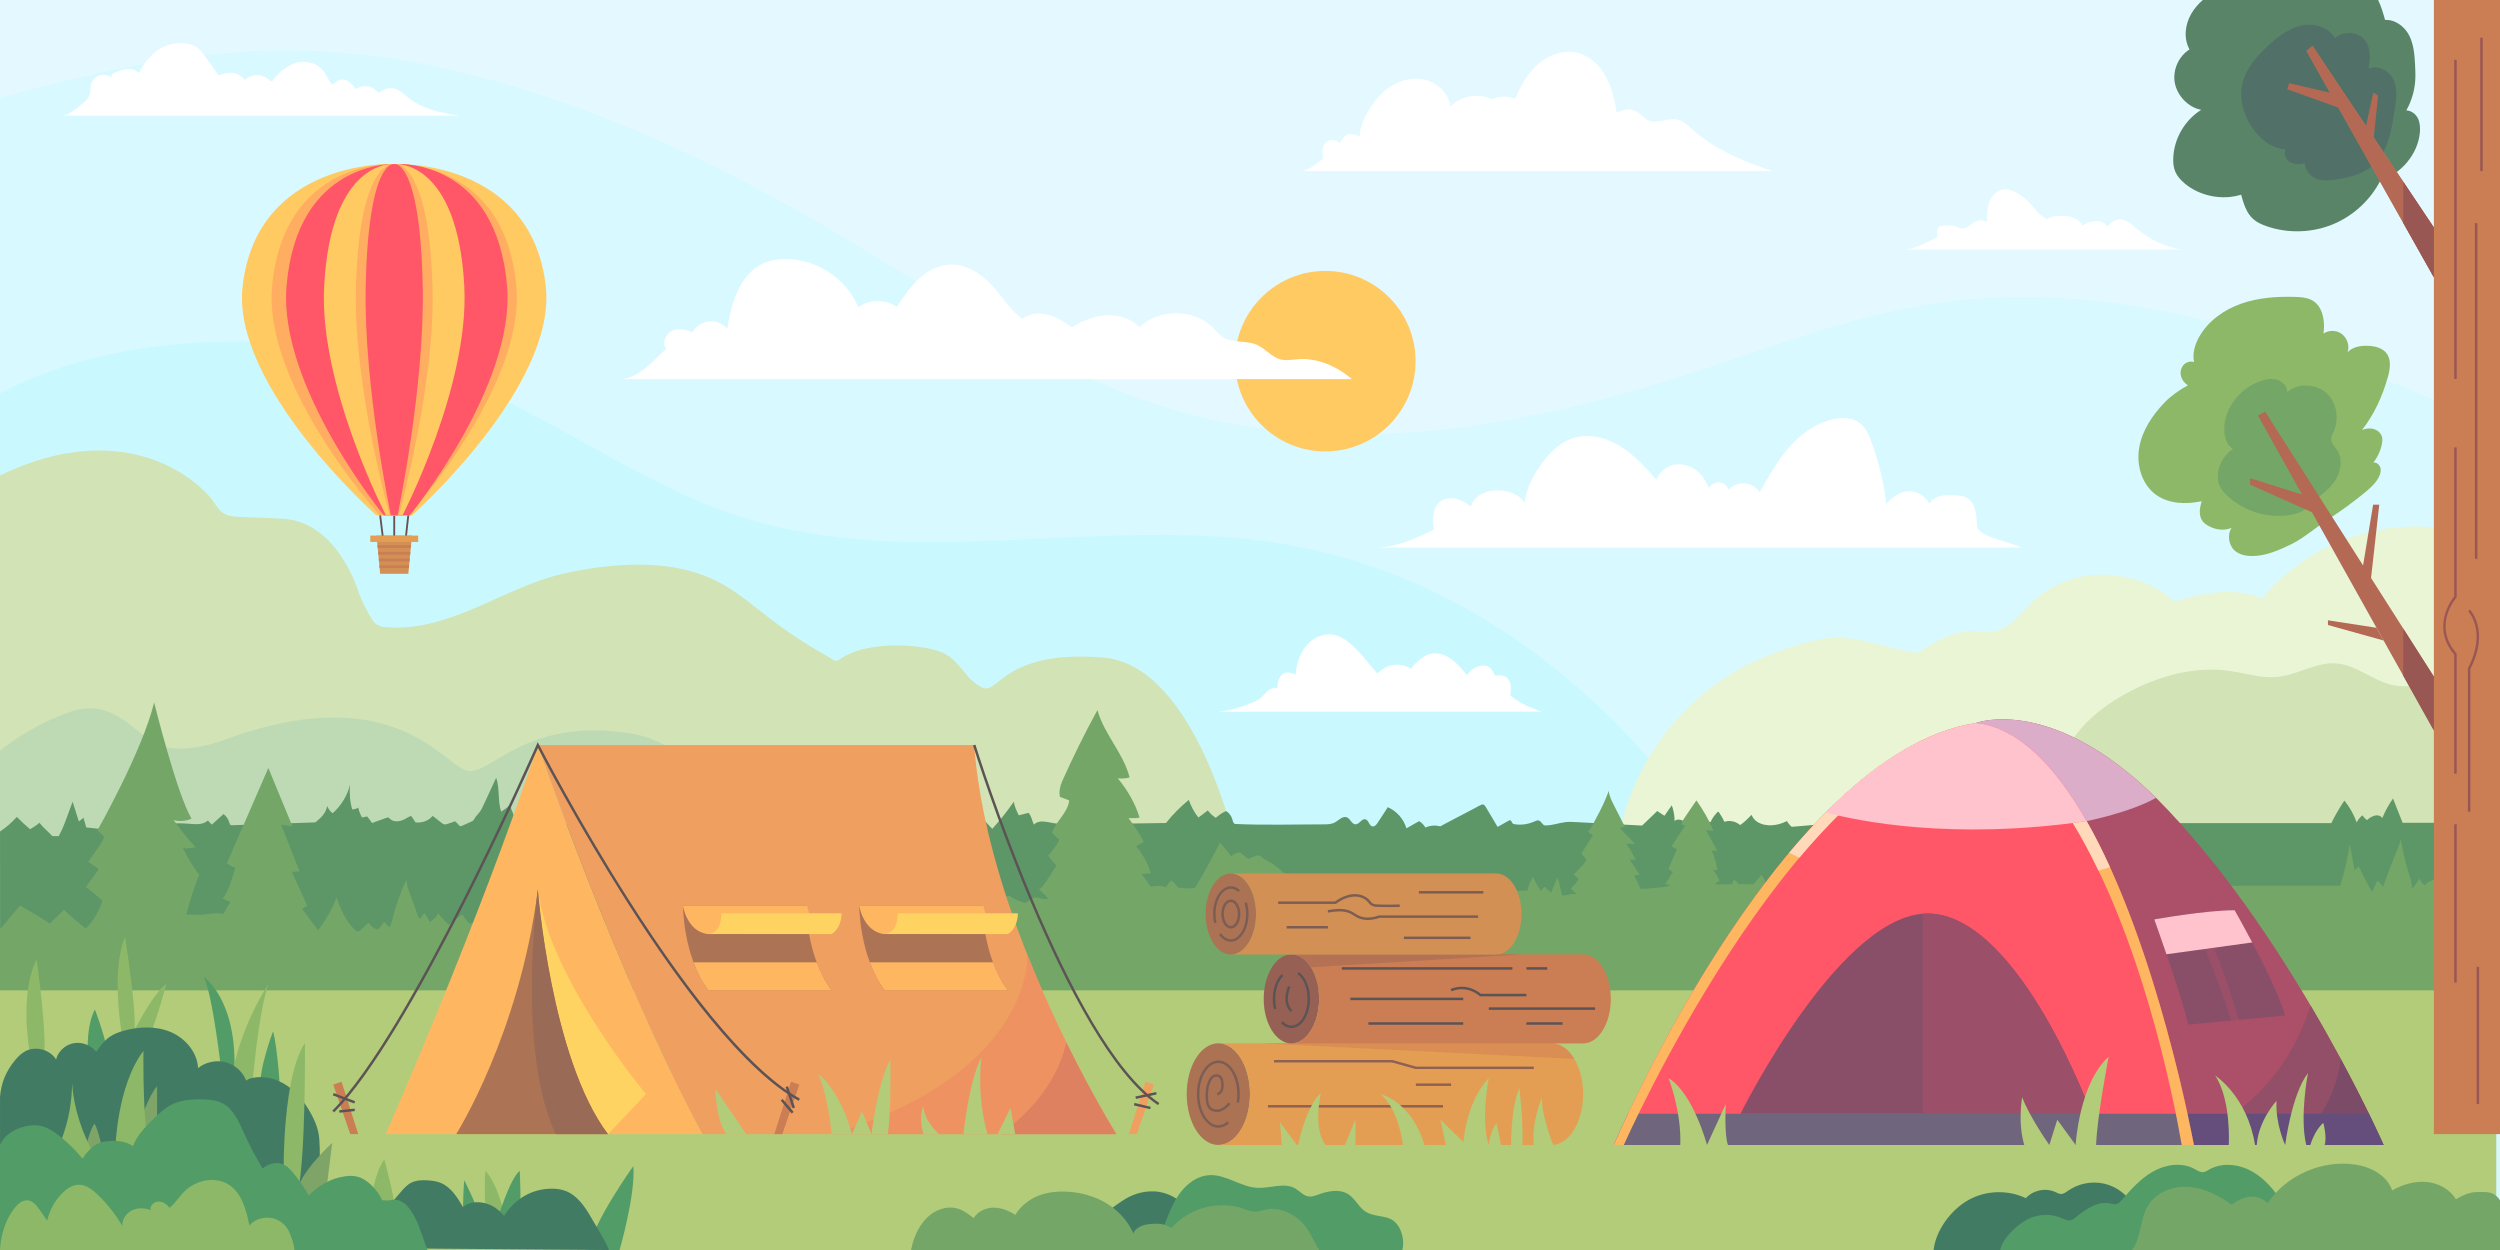 <?xml version="1.0" encoding="UTF-8"?>
<svg xmlns="http://www.w3.org/2000/svg" viewBox="0 0 1000 500">
  <defs>
    <style>
      .cls-1 {
        fill: #675354;
      }

      .cls-2 {
        fill: #efa061;
      }

      .cls-3 {
        fill: #e9f5d5;
      }

      .cls-4 {
        fill: #ff5768;
      }

      .cls-5 {
        fill: #e3f9ff;
      }

      .cls-6 {
        fill: #ef9261;
      }

      .cls-7 {
        fill: #ffad61;
      }

      .cls-8 {
        fill: #e49e54;
      }

      .cls-9 {
        fill: #fff;
      }

      .cls-10 {
        fill: #ffd9b9;
      }

      .cls-11 {
        fill: #ffca61;
      }

      .cls-12 {
        fill: #ffd361;
      }

      .cls-13 {
        fill: #ffc3ce;
      }

      .cls-14 {
        fill: #ffb661;
      }

      .cls-15 {
        fill: #654d7c;
      }

      .cls-16 {
        fill: #996a55;
      }

      .cls-17 {
        fill: #995754;
      }

      .cls-18 {
        fill: #7fa467;
      }

      .cls-19 {
        fill: #934f68;
      }

      .cls-20 {
        fill: #b57154;
      }

      .cls-21 {
        fill: #8db867;
      }

      .cls-22 {
        fill: #b3cc79;
      }

      .cls-23 {
        fill: #8f6152;
      }

      .cls-24 {
        fill: #ac7455;
      }

      .cls-25 {
        fill: #ac7254;
      }

      .cls-26 {
        fill: #ac4f68;
      }

      .cls-27 {
        fill: #b36954;
      }

      .cls-28 {
        fill: #bddab5;
      }

      .cls-29 {
        fill: #cb7d54;
      }

      .cls-30 {
        fill: #c9f9ff;
      }

      .cls-31 {
        fill: #d2e3b5;
      }

      .cls-32 {
        fill: #d39054;
      }

      .cls-33 {
        fill: #dd8161;
      }

      .cls-34 {
        fill: #da8e54;
      }

      .cls-35 {
        fill: #d8f9ff;
      }

      .cls-36 {
        fill: #dbadc9;
      }

      .cls-37 {
        fill: #427b63;
      }

      .cls-38 {
        fill: #9c4f68;
      }

      .cls-39 {
        fill: #6f657c;
      }

      .cls-40 {
        fill: #966154;
      }

      .cls-41 {
        fill: #894f68;
      }

      .cls-42 {
        fill: #5c5354;
      }

      .cls-43 {
        fill: #5a8467;
      }

      .cls-44 {
        fill: #529c67;
      }

      .cls-45 {
        fill: #5d9667;
      }

      .cls-46 {
        fill: #7c5d54;
      }

      .cls-47 {
        fill: #74a667;
      }

      .cls-48 {
        fill: #517067;
      }

      .cls-49 {
        fill: #7b4b68;
      }
    </style>
  </defs>
  <g id="BACKGROUND">
    <g>
      <rect class="cls-35" width="1000" height="500"/>
      <rect class="cls-35" width="1000" height="500"/>
      <path class="cls-30" d="M512.28,217.4c-71.07-11.48-146.12,11.25-214.8-10.33-39.07-12.28-72.53-37.96-110.42-53.51-51.08-20.97-132.51-25.45-187.06,3.78V500H738.11c.19-18.44-2.47-37.23-6.6-55.04-25.28-108.85-108.91-209.74-219.23-227.56Z"/>
      <path class="cls-5" d="M0,39.05c55.46-14.81,104.12-25.06,162.31-14.73,63.1,11.2,122.19,38.9,177.18,71.81,42.15,25.22,83.15,54.02,130.28,67.86,67.37,19.79,140.12,6.84,206.92-14.79,31.97-10.36,63.56-22.73,96.79-27.76,77.69-11.75,153.86,17.35,226.52,50.07V0H0V39.05Z"/>
    </g>
  </g>
  <g id="OBJECTS">
    <g>
      <g>
        <path class="cls-31" d="M493.46,335.15s-16-69.18-52.19-72.13c-39.81-3.25-41.81,15.02-48.32,12.02-6.51-3-8.01-9.26-14.52-13.27-6.51-4.01-31.3-6.26-42.56,2-1.88,1.38-2.85-.11-4.89-1.25-8.1-4.52-15.88-9.63-23.24-15.28-6.54-5.01-12.81-10.48-20.1-14.32-15.47-8.14-33.96-8.11-51.25-5.54-5.13,.76-10.24,1.73-15.23,3.16-11.28,3.23-21.73,8.76-32.56,13.27-10.83,4.52-22.43,8.09-34.12,7.07-1.31-.11-2.66-.3-3.76-1.03-.97-.64-1.64-1.64-2.25-2.63-1.95-3.17-3.6-6.52-4.91-10.01,0,0-8.15-28.23-30.14-29.69-21.99-1.47-22.96,.98-27.85-6.6S50.99,165.51,0,190.18v160.98H495.64l-2.18-16.02Z"/>
        <path class="cls-3" d="M948.71,212.5c-17.09,3.83-32.84,13.44-44.05,26.89-5.45-2.5-11.5-2.92-17.48-2.44-5.98,.47-11.82,2.01-17.57,3.73-7.16-7.23-18.52-10.66-28.69-10.83-10.17-.16-20.36,3.79-27.75,10.79-4.88,4.62-9.18,10.83-15.81,11.92-2.89,.48-5.83-.13-8.76-.11-7.83,.04-14.88,4.44-21.45,8.69-10.69-1.17-21.77-6.17-32.53-6.07-5.6,.05-11.08,1.53-16.41,3.21-6.37,2.01-12.66,4.34-18.65,7.3-28.66,14.16-49.29,43.43-52.98,75.18l353.43-11.64v-111.1c-15.88-7.39-34.19-9.34-51.29-5.52Z"/>
        <path class="cls-31" d="M977.93,271.88c-7,1.54-14.22,3.67-21.21,2.07-7.71-1.76-14.1-7.88-21.98-8.56-8.12-.71-15.59,4.53-23.7,5.37-6.52,.68-12.96-1.51-19.46-2.42-13.34-1.86-26.98,1.79-38.97,7.91-10.41,5.31-20.1,12.79-25.71,23.05-6.2,11.34-6.79,24.8-7.24,37.72l180.33-3.74v-60.47c-6.1-3.76-15.07-2.47-22.07-.93Z"/>
        <path class="cls-28" d="M251.07,293.16c-40.31-5.9-54.03,15.89-63.46,15.29-9.43-.6-28.42-38.41-98.7-12.2,0,0-16.7,6.29-26.35,1.27-9.65-5.02-17.72-18.55-34.42-12.79-16.71,5.76-28.13,15.55-28.13,15.55v45.87H284.75s6.63-47.08-33.68-52.98Z"/>
      </g>
      <g>
        <path class="cls-45" d="M961.04,329.12c-1.28-3.24-2.56-6.48-3.84-9.72-1.73,2.51-3.15,5.02-4.28,7.85-.59-1.04-2.04-1.32-3.17-.95-1.14,.37-2.08,.91-2.94,1.74-.72-.5-1.33-1.16-1.79-1.91-1.01,.68-1.77,1.75-2.36,2.82-1.12-3.15-2.79-6.11-4.91-8.71-1.96,2.91-3.68,5.85-5.21,9h-144.69c-13.67-.97-27.38-1.93-41.05-1.1-3.77,.23-7.53,.6-11.29,.96-6.27,.61-12.56,1.02-18.83,1.63-.76-.66-1.41-1.44-1.9-2.32-3.58,1.89-8.36,2.5-11.81,.38-1.07-.66-1.91-1.68-2.35-2.86-1.39,1.44-2.9,2.99-4.57,4.09-1.65-1.44-4.24-2.07-6.27-1.28-.62-1.31-1.34-2.57-2.15-3.76-.09-.13-.2-.27-.35-.28-.15,0-.27,.11-.37,.22-1.08,1.18-2.07,2.41-2.66,3.89-2.33-.32-4.73-.64-7.02-.12-.83,.19-1.68,.49-2.5,.3-.41-.1-.78-.31-1.15-.51-1.16-.63-2.9-1.08-3.72-.03-.02-2.16-.4-4.31-1.14-6.35-.97,1.42-1.96,2.79-2.94,4.21-.93-.64-1.95-1.25-2.88-1.9-2.06,1.93-4,3.88-6.06,5.81-6.3-.33-12.61-.66-18.91-.99-2.65-.14-5.29-.28-7.94-.41-1.25-.07-2.5-.13-3.74,.02-2.82,.33-5.32,1.37-8.16,1.33-1.09-.01-1.48-1.61-2.51-1.95-.62-.2-1.28,.12-1.88,.39-2.36,1.06-5.01,1.46-7.58,1.12-.43-.06-.91-.16-1.18-.5-.28-.36-.33-.94-.76-1.09-.28-.1-.58,.05-.84,.2-1.43,.81-2.86,1.61-4.29,2.42-1.59-2.66-3.17-5.33-4.76-7.99-.23-.38-.49-.79-.9-.93-.49-.17-1.02,.09-1.47,.34-4.91,2.69-10.91,5.67-15.82,8.36-1.95-.54-4.08-.38-5.92,.47-.63-1.03-1.49-1.91-2.5-2.57-1.7,.96-3.41,1.92-5.11,2.88-1.09-3.72-3.9-6.9-7.45-8.45-1.34,2.07-2.69,4.13-4.03,6.2-.5,.78-1.24,1.66-2.15,1.48-1.34-.26-1.44-2.51-2.77-2.84-1.48-.37-2.39,2-3.92,2.02-1.52,.02-2.06-2.18-3.46-2.78-1.71-.73-3.28,1.19-4.92,2.06-1.33,.71-2.9,.73-4.41,.73-11.76,.01-23.54,.37-35.29-.15-.77-.03-1.02-1.01-1.21-1.76-.36-1.39-1.26-2.63-2.48-3.4-1.56,.57-2.92,1.64-4.18,2.72-1.15-.81-2.37-1.82-3.16-2.98-1.23,.95-2.51,1.88-3.74,2.83-1.72-2-3-4.57-3.89-7.05-3.34,2.78-6.42,5.83-9.11,9.25-11.59,.17-23.18,.34-34.76,.51-3.34,.05-6.7,.1-10-.42-2.88-.45-6.02-1.55-8.03,.55-.88-1.51-.97-3.49-2.23-4.71-1.26,.34-2.58,.66-3.84,1-.9-1.58-1.72-3.64-2.03-5.43-2.6,3.79-5.52,7.4-8.59,10.83-.98-1.13-2.48-2.53-3.46-3.67-1.56,.74-3.27,1.44-4.87,2.1-.58-1.15-1.51-2.44-2.32-3.44-1.04,.76-2.08,1.6-3.02,2.47-1.55-2.43-3.32-4.73-5.06-7.03-1.58,2.49-2.37,4.85-3.32,7.64H211.05c-.22-.83-.65-1.54-1.24-2.17-.92,.73-2.07,1.44-2.99,2.18-.91-2.53-1.91-5.04-2.92-7.54-1.06,.99-2.22,1.84-3.44,2.62-1.44-4.3-.5-9.31-1.98-13.6-1.68,3.62-3.35,7.24-5.03,10.86-.4,.87-.81,1.75-1.35,2.55-.47,.68-1.03,1.3-1.59,1.91-.77,.84-.78,1.71-1.83,2.17-1.3,.58-2.61,1.16-3.91,1.75-.22,.1-.46,.2-.7,.13-.17-.05-.3-.19-.43-.32-.51-.54-1.03-1.09-1.54-1.63-1.02,.35-2.04,.69-3.05,1.04-.41,.14-.85,.28-1.28,.21-.45-.07-.83-.36-1.18-.64-1.18-.92-2.35-1.84-3.53-2.76-1.61,1.94-4.39,2.99-6.87,2.58-.46-.7-.92-1.4-1.39-2.1-.09-.13-.19-.28-.33-.34-.25-.11-.54,.03-.77,.16-1.21,.7-2.42,1.44-3.78,1.75s-2.92,.11-3.91-.86c-.2-.2-.4-.44-.68-.52-.25-.07-.51,.02-.76,.1-2.06,.71-3.72,1.38-5.77,2.09-.58-.91-1.2-1.81-1.92-2.62-.88,.07-1.21,.31-2.09,.39-.69-1.23-1.19-2.56-1.48-3.94-.62,.39-1.69,.75-2.42,.71-.93-3.03-1.19-6.84-.88-10-.97,4.41-3.54,8.47-6.89,11.5-1.02-.5-1.81-1.81-2.26-2.85-.46,2.82-2.47,4.79-4.74,6.54-11.03,.38-22.07,.76-33.1,1.14-.3,.01-.62,.01-.86-.17-.25-.19-.33-.53-.41-.83-.37-1.36-1.2-2.6-2.32-3.47-1.58,1.41-3.16,2.83-4.73,4.24l-1.53-1.66c-1.91,1.79-4.88,1.54-7.49,1.31-11-.95-21.76,2.13-32.79,2.13-2.75,0-5.67-.35-8.4-.66-.34-1.26-.78-2.68-1.12-3.94-.46,.6-1.23,1.07-1.83,1.53-.83-2.69-1.66-5.19-2.49-7.88-1.03,2.79-2.06,5.58-3.09,8.37-.69,1.86-1.5,3.66-2.46,5.4-.84,0-1.69,.01-2.53,.01-1.66-1.8-3.73-3.42-5.2-5.37-1.12,1.05-2.41,1.81-3.74,2.59-1.85-1.54-3.62-3.2-5.29-4.92-2.05,2.29-4.16,4.11-6.72,5.82v65.43H1000v-68.91h-38.96Z"/>
        <path class="cls-47" d="M1000,398.02H0v-26.32c2.82-3.18,5.17-6.32,8-9.51,4.01,2.31,8.08,4.64,11.92,7.22,1.81-1.89,3.87-3.63,5.69-5.52,2.58,2.73,5.82,5.06,8.62,7.57,3.11-2.99,5.48-7.07,6.73-11.19-2.13-1.83-4.29-3.88-6.63-5.44,1.44-1.97,2.84-3.95,4.28-5.92,.32-.44,.65-.89,.78-1.41-1.36-.92-2.75-1.83-4.11-2.75,0,0,3.62-5.09,5-7.26,.57-.9,1.16-1.82,1.38-2.87-.95-.73-1.85-1.64-2.68-2.49,0,0,17.97-31.69,22.68-51.15,0,0,9.01,36.46,14.95,46.49-2.09,.94-4.96,1.23-7.16,.57,2.72,3.79,5.64,7.46,8.81,10.88-1.69,.33-3.42,.49-5.13,.42,1.91,3.43,3.98,7.48,6.54,10.46-2.09,5.26-3.74,10.68-5.15,16.16,1.51-.26,3.06-.07,4.6-.04,3.41,.06,6.86-1.1,10.19-.36,.92-1.59,1.89-3.15,2.82-4.74-.89-.4-2.14-.97-3.04-1.36,2.62-3.66,3.73-8.09,5-12.41-1.27-.36-2.32-.94-3.32-1.79l16.57-38.07,9.63,23.35-4.51-.61,7.37,18.64-3.07,.2,6.14,13.52-2.05,1.23,6.35,8.6s5.94-7.78,7.37-13.31c1.48,4.78,3.78,9.46,7.27,13.05,.42,.43,.97,.88,1.54,.73,.27-.07,.49-.27,.7-.45,1.12-1.02,2.25-2.04,3.37-3.07,.7,1.13,1.77,2.09,2.99,2.6,.18,.08,.39,.15,.58,.1,.16-.04,.3-.16,.42-.28,.87-.83,1.6-1.8,2.15-2.87,.7,.77,1.42,1.5,2.12,2.27,.68-.87,.94-1.98,1.21-3.05,1.37-5.52,3.26-10.9,5.63-16.07,.22,3.18,1.55,5.97,2.63,8.97,.7,1.94,1.4,3.89,2.1,5.83,.14,.39,.37,.86,.79,.88,.51-.79,1.09-1.55,1.71-2.26,.82,1.12,1.55,2.41,2.19,3.65,1.31-.89,2.5-2.08,3.37-3.41,1.16,1.47,2.86,3.31,4.29,4.51,1.65-1.58,3.43-3.06,5.39-4.23,.71,1.45,1.65,2.9,2.98,3.81,2.56-1.34,5.16-2.55,7.72-3.89,3.82,.16,7.46,2.14,10.54,4.41h164.94c1.79-1.8,3.18-4.1,4.45-6.29,2.33-.06,4.25,1.92,6.16,3.26,.93,.66,1.94,1.2,2.99,1.63,1.82-3.14,4.07-5.88,6.85-8.22,2.58-.14,4.73,.68,6.79,2.23,1.4-1.67,3.13-3.28,4.93-4.49,1.97,1.36,4.3,2.32,6.58,3.05,1.44-.48,2.62-2.03,4.13-2.2,.9-.1,1.77,.29,2.65,.47,.85,.18,1.75,.15,2.59-.06-1.26-1.31-2.29-2.54-3.76-3.61,1.27-.79,2.22-2.19,3.04-3.45,1.33-2.05,2.66-4.09,3.99-6.14-1.28-1.18-2.4-2.54-3.32-4.03,1.61-1.72,3.53-4.19,4.49-6.35-1.07-.82-2.13-1.71-2.94-2.8,.86-2.32,2.28-4.25,3.75-6.24,1.47-1.99,2.85-4.18,3.09-6.64-1.2-.52-2.49-.9-3.7-1.42-.44-2.08,.04-4.33,.91-6.27,4.32-9.66,9.02-19.14,14.09-28.43,2.69,9.71,10.4,17.19,12.87,26.96-1.54,.39-3.15,.5-4.73,.34,3.88,4.63,6.95,9.95,8.73,15.72-1.42,.24-2.99,.26-4.42,.19,2.06,2.88,4.51,6.26,6.09,9.43-.96,.71-2.01,1.3-3.12,1.75,2.78,3.19,4.79,6.97,5.98,11.04-1.21-.12-2.54-.03-3.74,.18,1.25,1.64,2.55,3.32,3.65,5.06,2-.47,4.12-.45,6.09,.12,.63-.94,1.42-1.92,2.28-2.65,.94,.8,1.8,1.76,2.5,2.77,2.23,.49,4.58,.52,6.83,.21,3.53-5.9,6.97-11.98,10.01-18.15,1.62,1.8,3.09,3.7,4.58,5.61,.77-1.09,2.05-1.42,3.34-1.73,.83,.76,2.56,1.95,3.39,2.71,1.1-.73,2.68-1.01,3.88-1.58,.76,.33,1.88,.83,2.29,1.55,1.96,.91,3.69,1.94,5.35,3.32,1.78,1.48,3.57,2.96,5.35,4.44,1.69,1.4,3.45,2.9,4.21,4.97h90.2c.17,0,.25-.11,.42-.14,.09-.52,.23-1.04,.38-1.55,.41-1.38,1.24-2.6,1.72-3.96,.92,2.04,2.02,3.96,3.31,5.79,.38-.67,.88-1.29,1.48-1.78,.8,.93,1.76,1.73,2.74,2.48-.05-.4,.09-.78,.24-1.15,.7-1.7,1.39-3.41,2.09-5.11,.67,1.81,1.08,3.81,1.47,5.71,.1,.49,.19,.99,.38,1.46,.61,.28,1.3,.09,1.95-.07,1.3-.32,2.64-.47,3.98-.44-.96-.49-1.79-1.24-2.37-2.16,1.14-1.04,2.41-2.48,3.09-3.87-.72-.52-1.35-1.12-1.99-1.73,1.13-1.08,2.23-2.25,3.31-3.37,.73-.75,1.47-1.56,1.75-2.57,.01-.05,.03-.11,0-.16-.03-.05-.11-.05-.13,0-.52-.7-1.27-1.56-1.79-2.25,.25-.65,.65-1.17,1.02-1.76,1.19-1.85,2.37-3.7,3.56-5.54-.71-.4-1.44-.96-2.02-1.55,1.5-1.38,2.42-3.77,3.42-5.55,1.91-3.42,3.56-6.99,4.91-10.67,.22,2.19,1.28,4.19,2.28,6.15,1.41,2.76,2.81,5.53,4.22,8.29-.7,.03-1.42,.16-2.1,.32,1.93,2.23,3.99,4.36,6.14,6.38-1.14,.06-2.42,.09-3.55-.08,1.43,1.99,2.64,4.28,3.8,6.44-.79,0-1.67-.01-2.46-.01,1.41,1.99,2.76,4.02,4.01,6.11-.75,.11-1.49,.12-2.25,.09,1,1.81,1.91,3.66,2.69,5.58,1.6-.16,3.21-.18,4.81-.34,2.4-.24,4.82-.47,7.17-1.04-.53-.36-1.58-.37-2.05-.8,1.01-1.55,2-3.19,3.01-4.74-.65-.24-1.3-.75-1.87-1.15,1.11-2.63,2.27-5.23,3.43-7.84-.75-.36-1.5-.78-2.18-1.26,0-.03,.09-.06,.09-.09,1.83-2.63,3.58-5.51,5.41-8.14-.48-.15-1-.3-1.48-.44,.09-1.04,.71-1.94,1.29-2.8,1.55-2.28,3.1-4.55,4.65-6.83,2.73,3.78,5.03,7.94,6.9,12.21-1.03-.12-2.2-.21-3.23-.33,.17,.03,.28,.22,.36,.37,1.44,2.64,2.88,5.27,4.31,7.91-.65-.04-1.54-.05-2.19-.1,1.06,2.5,1.79,5.11,2.3,7.78-.61,.13-1.17,.1-1.78-.04,1.14,1.32,1.94,2.85,2.59,4.46-.61,.19-1.2,.5-1.65,.95,.42,.47,1.06,.44,1.7,.42,1.63-.04,3.27-.08,4.9-.12,.27-.59,.57-1.17,.84-1.75,.69,.51,1.38,1.02,1.82,1.76,2.03-.05,3.98,.08,6.01,.03,1-1.3,2.05-2.6,3.22-3.75,.9,1.34,1.59,2.78,1.99,4.34h229.44c1.68-5.35,3.01-11.09,3.75-16.64,.78,3.45,1.43,6.97,1.96,10.47,.55-.55,1.1-1.08,1.65-1.63,1.63,3.5,3.44,6.89,5.32,10.25,.9-1.51,1.34-3.05,2.24-4.55,.63,.53,1.87,2.05,2.38,2.69-.05-.95,.39-1.66,.71-2.56,1.49-4.16,3.07-8.28,4.74-12.37,.57-1.4,1.17-2.81,1.41-4.3,.86,4.42,1.85,9.15,3.19,13.45,.65,2.08,1.36,4.18,1.41,6.36,1.13-1.23,2.01-2.57,2.78-4.06,.56,.99,1.45,1.93,2.19,2.81,1.08-1.37,2.95-2.15,4.62-2.66,1.33,1.17,2.76,2.53,3.89,3.9h21.67v42.54Z"/>
      </g>
      <rect class="cls-22" y="396.15" width="998.51" height="103.85"/>
      <circle class="cls-11" cx="530.13" cy="144.47" r="36.1"/>
      <g>
        <path class="cls-43" d="M967.13,47.28c-.85-1.71-2.7-3.07-4.6-3.12,2.07-3.68,3.3-7.83,3.57-12.05,.13-2.05,.04-4.1-.07-6.14-.21-4.01-.51-8.14-2.32-11.73-1.8-3.59-5.68-6.53-9.68-6.25-.75-2.69-1.56-5.48-2.78-7.99h-70.13c-1.83,1.6-3.43,3.44-4.64,5.55-2.51,4.38-3.09,9.79-.68,14.23-4.41,2.76-6.85,8.36-5.86,13.47,.99,5.11,5.43,9.76,10.55,10.68-6.58,4.09-10.91,11.56-11.19,19.3-.07,1.86,.09,3.76,.82,5.47,.77,1.8,2.13,3.3,3.62,4.57,6.06,5.17,15.11,6.99,22.71,4.6,.98,3.54,2.08,7.28,4.81,9.73,1.5,1.35,3.39,2.19,5.3,2.86,8.46,2.96,18,2.73,26.32-.62,8.32-3.35,15.34-9.81,19.38-17.81,8.26-2.38,15.02-10.59,15.7-19.16,.15-1.9,.03-3.89-.82-5.6Z"/>
        <path class="cls-48" d="M948.1,67.05c-4.21,3-9.44,4.2-14.57,4.87-2.26,.29-4.64,.49-6.77-.31-2.63-.98-4.6-3.52-4.91-6.31-1.9,.53-4.19,.52-5.88-.48-1.69-1.01-2.67-3.34-1.7-5.06-6.91-.38-12.59-6.16-15.48-12.45-1.62-3.53-2.61-7.44-2.26-11.31,.66-7.32,5.86-13.4,11.34-18.3,3.75-3.35,7.95-6.51,12.88-7.54,4.93-1.02,10.73,.66,13.15,5.07,1.69-1.48,4.04-2.12,6.29-2.03s4.45,1.17,5.83,2.94c2.43,3.11,2,7.51,1.44,11.42,3.31-1.87,8.1,.68,9.79,4.08s1.37,7.43,.8,11.18c-1.31,8.64-2.83,19.16-9.95,24.23Z"/>
        <polygon class="cls-29" points="973.55 0 973.55 91.02 925.03 18.41 922.61 20.39 973.55 110.94 973.55 453.66 1000 453.66 1000 0 973.55 0"/>
        <path class="cls-21" d="M931.82,207.36c4.79-3.12,9.41-6.49,13.84-10.11,2.19-1.79,4.38-3.69,5.74-6.17,.64-1.17,1.08-2.53,.79-3.82-.3-1.3-1.55-2.43-2.86-2.22,1.78-2.25,2.99-4.95,3.48-7.77,.12-.68,.19-1.37,.09-2.05-.25-1.65-1.6-3.01-3.18-3.54s-3.34-.32-4.89,.3c4.93-6.36,8.13-13.45,10.32-21.19,.9-3.18,1.45-6.92-.58-9.52-1.71-2.19-4.73-2.86-7.5-2.95-2.92-.09-6.14,.44-8.07,2.64,.97-2.48-.07-5.61-2.15-7.27-2.09-1.66-5.26-1.77-7.46-.26,.62-4.27,0-9.55-3.24-12.41-2.14-1.89-5.22-2.17-8.07-2.26-7.3-.22-14.73,.29-21.62,2.71s-13.24,6.94-16.81,13.31c-1.7,3.04-2.75,6.61-2.03,10.01-1.51-.43-3.24,.06-4.26,1.25-1.02,1.19-1.35,2.9-.96,4.42,.38,1.52,1.43,2.84,2.76,3.67-3.29,1.75-6.8,4.22-9.38,6.91-4.85,5.05-8.93,11.16-10.11,18.07-1.18,6.91,1.04,14.67,6.71,18.78,5.13,3.72,12.07,3.92,18.27,2.6-.33,1.34-.7,2.6-.74,3.98-.03,1.38,.26,2.81,1.07,3.93,.59,.81,1.42,1.42,2.29,1.91,2.82,1.61,6.4,2.15,9.36,.82-1.8,2.7-1.21,6.88,1.19,9.06,1.79,1.63,4.33,2.19,6.75,2.23,5.61,.08,10.94-2.3,15.99-4.75,4.9-2.38,10.69-7.37,15.26-10.34Z"/>
        <path class="cls-47" d="M934.92,180.21c-1.01-1.6-2.65-3.09-2.46-4.98,.08-.8,.5-1.53,.85-2.25,2.45-5.1,1.52-11.78-2.61-15.65-4.13-3.87-11.67-4.31-15.8-.45,.03-2.35-1.96-4.38-4.23-5.01-2.27-.63-4.7-.13-6.9,.69-7.98,2.99-14.23,10.9-14.08,19.42,.05,2.87,1.01,6.15,3.49,7.61-3.43,2.22-5.73,6.1-6.03,10.18-.1,1.42,.02,2.87,.54,4.19,.61,1.57,1.74,2.89,2.95,4.06,6.56,6.4,16.25,9.45,25.3,7.96,2.32-.38,4.64-1.07,6.52-2.48l7.2,.62c-1.5-1.21-3.01-2.42-4.51-3.62,3.36-2.45,6.81-4.98,9.03-8.5,2.23-3.51,2.98-8.28,.75-11.8Z"/>
        <g>
          <polygon class="cls-27" points="948.42 231.19 951.7 201.86 949.25 201.86 945.23 226.18 906.06 164.66 903.2 166.25 920.83 197.82 900.07 191.28 900.07 193.88 924.8 204.92 924.8 204.92 973.55 292.2 973.55 270.66 948.42 231.19"/>
          <polygon class="cls-27" points="931.18 248.12 931.18 250 953.45 256.21 950.6 251.12 931.18 248.12"/>
        </g>
        <polygon class="cls-27" points="935.83 43.24 914.9 35.71 915.64 33.27 932.43 37.18 935.83 43.24"/>
        <polygon class="cls-27" points="949.31 56.99 951.24 38.25 949.31 36.99 946.04 52.09 949.31 56.99"/>
        <g>
          <rect class="cls-17" x="981.68" y="23.93" width="1" height="127.66"/>
          <rect class="cls-17" x="989.96" y="89.25" width="1" height="134.3"/>
          <path class="cls-17" d="M982.68,309.46h-1v-47.65c-9.29-10.99-1.13-21.85,0-23.25v-59.6h1v59.97l-.12,.14c-.39,.45-9.53,11.14,0,22.23l.12,.14v48.02Z"/>
          <path class="cls-17" d="M988.15,324.7h-1v-57.42l.06-.11c3.98-7.57,3.79-13.31,2.93-16.8-.93-3.77-2.83-5.8-2.85-5.82l.72-.69c.08,.08,8,8.61,.14,23.67v57.17Z"/>
          <rect class="cls-17" x="981.68" y="329.7" width="1" height="63.33"/>
          <rect class="cls-17" x="990.65" y="386.73" width="1" height="54.91"/>
          <rect class="cls-17" x="992.08" y="15.1" width="1" height="53.32"/>
        </g>
        <polygon class="cls-17" points="961.3 270.28 973.55 292.2 973.55 270.66 961.3 251.43 961.3 270.28"/>
        <polygon class="cls-27" points="973.55 91.02 925.03 18.41 922.61 20.39 973.55 110.94 973.55 91.02"/>
        <polygon class="cls-17" points="961.3 89.18 973.55 110.94 973.55 91.02 961.3 72.7 961.3 89.18"/>
      </g>
      <g>
        <path class="cls-9" d="M808.77,219h-258.31c7.95,0,15.92-3.74,23.12-7.1-.41-2.04-.46-4.15-.15-6.2,.22-1.44,.65-2.89,1.55-4.03,1.55-1.96,4.32-2.66,6.79-2.27,2.47,.4,4.69,1.73,6.69,3.24,.31-1.99,1.65-3.44,3.33-4.55,1.68-1.12,3.69-1.65,5.69-1.86,4.62-.48,9.74,1,12.37,4.83,.63-5.65,3.74-11.65,7.2-16.15,3.03-3.94,6.67-7.65,11.33-9.4,6.32-2.37,13.58-.72,19.36,2.76s10.37,8.59,14.86,13.62c.93-2.9,3.99-5.38,6.98-5.99s6.18,.25,8.65,2.03c2.47,1.79,4.24,4.43,5.28,7.3,.81-1.47,2.6-2.46,4.27-2.3,1.67,.16,3.19,1.39,3.7,2.99,1.55-1.8,4.16-2.78,6.53-2.59s4.62,1.56,5.87,3.59c3.52-6.28,7.33-13.11,12.15-18.46,4.81-5.35,11.06-9.71,18.15-10.95,3.19-.56,6.69-.41,9.35,1.43,2.65,1.82,4.02,4.96,5.12,7.98,2.91,7.95,4.88,16.25,5.87,24.66,1.12-1.49,2.94-2.88,4.53-3.83,2.13-1.26,4.79-1.6,7.16-.89,2.37,.7,4.43,2.43,5.52,4.65,.78-1.57,2.54-2.59,4.23-3.05,1.69-.47,3.47-.45,5.22-.4,2.18,.06,4.5,.21,6.25,1.51,2.5,1.86,2.97,5.34,3.24,8.44,.1,1.09,.19,2.19,.29,3.28,1.88,2.45,5.1,3.53,8.05,4.45s6.89,2.12,9.75,3.29Z"/>
        <path class="cls-9" d="M761.54,99.81h111.52c-6.53-.66-13.26-4.09-18.3-8.28-1.18-.98-2.29-2.05-3.61-2.82-1.32-.77-2.91-1.23-4.39-.85-1.53,.39-2.71,1.57-3.8,2.7-1-1.52-2.98-2.24-4.81-2.14s-3.54,.87-5.14,1.75c-.83-1.64-2.5-2.73-4.25-3.31-1.75-.57-3.62-.62-5.46-.49-1.57,.11-3.19,.38-4.46,1.31-2.3-.9-4.21-3.29-5.78-5.2-1.71-2.09-3.79-3.87-6.12-5.23-1.61-.94-3.43-1.7-5.28-1.53-2.72,.25-4.93,2.5-5.92,5.05-.99,2.54-1,5.35-.93,8.08-1.36-.87-3.27-.88-4.73-.19-1.81,.84-3.2,2.82-5.19,2.75-.99-.03-1.88-.58-2.81-.9-1.74-.59-3.63-.36-5.45-.12-.42,.05-.87,.12-1.2,.39-.42,.35-.54,.93-.59,1.48-.07,.87-.03,1.75,.14,2.6-3.89,1.77-9.14,4.95-13.42,4.95Z"/>
        <path class="cls-9" d="M520.53,68.42h188.38c-11.39-3.75-23.03-8.63-31.96-16.64-1.79-1.61-3.58-3.43-5.92-3.97-3.7-.85-7.7,1.78-11.26,.45-2.44-.91-4.01-3.49-6.5-4.25-2.18-.66-4.49,.22-6.59,1.09-.77-5.04-1.91-10.02-4.36-14.49-2.45-4.47-6.46-8.31-11.42-9.5-5.48-1.31-11.38,.81-15.63,4.5-4.26,3.69-7.07,8.77-9.21,13.98-2.84-1.19-6.56-1.37-9.23,.18-5.38-2.71-12.47-1.51-16.66,2.82-.54-4.77-4.71-9.03-9.29-10.46-4.58-1.43-9.71-.46-13.84,1.98-4.14,2.44-7.35,6.22-9.76,10.37-1.81,3.11-3.22,6.54-3.45,10.13-1.54-.7-3.32-1.33-4.89-.7-1.36,.55-2.15,1.93-2.83,3.22-1.31-.75-2.91-1.39-4.37-.99-1.37,.37-2.3,1.71-2.6,3.1-.3,1.39-.08,2.83,.13,4.23-2.3,1.64-5.94,4.96-8.76,4.96Z"/>
        <g>
          <path class="cls-9" d="M604.11,278.18c.17-1.28,.36-2.74,.18-4.02-.18-1.28-.77-2.56-1.83-3.3-1.26-.88-2.94-.84-4.46-.61-.67-1.56-1.57-3.23-3.16-3.81-.64-.24-1.35-.26-2.03-.19-2.46,.25-4.77,1.73-6.04,3.86-1.93-2.48-4.03-4.98-6.63-6.73-2.6-1.75-5.99-2.64-8.93-1.54-1.56,.58-2.87,1.67-4.13,2.74-1,.85-2.03,1.75-2.52,2.97-2.07-1.36-4.71-1.9-7.17-1.57-2.46,.34-4.78,1.6-6.4,3.47-2.36-2.59-4.31-5.25-6.67-7.83-3.32-3.63-7.13-7.51-12.03-7.87-3.95-.29-7.8,1.92-10.2,5.08-2.39,3.15-3.49,7.12-3.9,11.06-1.36-.76-2.92-1.19-4.38-.65-1.12,.42-1.91,1.46-2.32,2.58-.41,1.12-.49,2.33-.56,3.52-1.12-.56-2.85,.14-3.81,.95s-1.66,1.88-2.6,2.7c-.79,.68-1.72,1.17-2.66,1.61-3.86,1.82-10.23,3.75-14.48,4.16l13.68-.08h115.88c-1.46-.25-2.93-1.06-4.31-1.57-3.1-1.13-6-2.8-8.53-4.92Z"/>
          <path class="cls-9" d="M612.96,284.67h-1.62c.54,.09,1.09,.11,1.62,0Z"/>
        </g>
        <path class="cls-9" d="M248.06,151.65h292.68c-5.87-5.12-13.95-8.65-21.71-7.97-2.24,.2-4.52,.65-6.7,.11-3.7-.91-6.19-4.41-9.69-5.91-4.24-1.82-9.51-.51-13.41-2.99-1.57-.99-2.73-2.5-4.04-3.81-7.69-7.68-21.64-7.76-29.41-.15-3.23-3.61-8.68-5.12-13.51-4.8-4.83,.32-9.41,2.3-13.57,4.78-2.9-2.13-5.98-4.03-9.45-4.98-3.47-.95-7.45-.64-10.26,1.6-3.6-2.21-7.3-7.49-9.94-10.79-4.81-6.03-11.69-11.4-19.39-10.91-4.65,.3-8.95,2.74-12.35,5.94-3.39,3.19-6,7.12-8.57,11-4.51-3.16-10.93-3.13-15.4,.08-5.05-12.05-18.18-20.21-31.19-19.15-2.1,.17-4.19,.56-6.14,1.34-4.93,1.97-8.6,6.32-10.86,11.12-2.26,4.8-3.29,10.07-4.29,15.28-1.84-2.09-4.46-3.18-7.23-2.9-2.77,.28-5.35,1.97-6.73,4.39-2.56-1.17-5.67-1.79-8.2-.53-2.52,1.26-3.94,4.8-2.26,7.06-5.02,4.82-11.43,12.2-18.39,12.2Z"/>
        <path class="cls-9" d="M183.88,46.3H24.4c2.98,0,6.1-2.88,8.45-4.73,1.56-1.22,3.05-2.79,3.3-4.75,.1-.75,0-1.51,.08-2.26,.18-1.88,1.48-3.61,3.23-4.32,1.75-.71,3.89-.35,5.32,.88-.35-.36-.33-.85-.02-1.24,.31-.39,.79-.61,1.25-.81,1.57-.69,3.18-1.35,4.89-1.48s3.55,.37,4.65,1.68c1.84-3.78,4.98-7.79,8.64-9.86,3.66-2.07,8.15-2.78,12.17-1.54,.93,.29,1.84,.68,2.63,1.26,.94,.69,1.68,1.63,2.39,2.56,2.1,2.74,4.1,5.55,6.01,8.43,.63-.14,1.31-.47,1.95-.61,.99-.22,1.98-.44,2.99-.43,2.18,.01,4.32,1.14,5.56,2.94,1.92-2.03,5.32-2.55,7.83-1.32,1.09,.53,2.01,1.36,3.08,1.93,2.06-3.13,5.6-6.18,9.16-7.34,3.56-1.16,7.82-.55,10.48,2.08,1.08,1.07,1.86,2.4,2.62,3.71,.52,.9,1.04,1.79,1.57,2.69,.94-.13,1.76-1.08,2.59-1.56,1.27-.73,2.93-.43,4.16,.35,1.23,.78,2.14,1.98,3.01,3.15,2.6-2.15,7.15-1.46,8.86,1.45,1.72-1.11,3.84-2.1,5.88-1.86,2.53,.3,4.42,2.35,6.4,3.94,5.58,4.47,13.29,5.94,20.35,7.05Z"/>
      </g>
      <g>
        <g>
          <path class="cls-21" d="M14.63,383.78c-6.85,13.69-2.93,35.94-2.93,35.94l5.87,5.38c1.47-11.25-2.93-41.32-2.93-41.32Z"/>
          <path class="cls-44" d="M35.13,420.02s-.62-9.6,2.83-16.24c0,0,5.78,15.13,5.04,19.56-.74,4.43-7.87-3.32-7.87-3.32Z"/>
          <path class="cls-21" d="M50.02,374.86c-5.91,13.53-1.11,39.99-1.11,39.99l4.8-1.23c1.23-8.49-3.69-38.76-3.69-38.76Z"/>
          <path class="cls-21" d="M52.36,414.85l5.91,2.34c3.32-4.55,8.24-23.62,8.24-23.62-5.91,4.31-14.15,21.29-14.15,21.29Z"/>
          <path class="cls-44" d="M81.45,390.71c3.61,6.75,7.13,38.16,7.13,38.16l5.11,.93c1.57-29.83-12.24-39.09-12.24-39.09Z"/>
          <path class="cls-21" d="M92.75,431.68l8.16,2.83s2.2-28.36,6.44-40.95c0,0-12.09,18.34-14.6,38.12Z"/>
          <path class="cls-44" d="M109.24,412.53s-5.81,15.07-5.02,22.61l7.54,1.73c.63-.16-.94-18.52-2.51-24.33Z"/>
          <path class="cls-37" d="M127.88,458.8c-.05-1.96-.14-3.93-.54-5.85-.55-2.65-1.66-5.15-2.96-7.53-2.37-4.33-5.46-8.37-9.55-11.15-4.09-2.77-9.26-4.17-14.07-3.06-.86,.2-1.57,.48-2.27,1.04-1.39-3.56-4.55-6.38-8.25-7.36s-8.05-.08-11.01,2.34c-.33-6.39-5.14-11.99-11.04-14.46-5.9-2.46-12.66-2.16-18.82-.43-1.98,.55-3.95,1.27-5.61,2.48-2.1,1.53-3.83,3.76-5.26,5.93-1.64-2.1-4.22-3.44-6.88-3.59-2.02-.11-4.08,.46-5.72,1.65-1.64,1.19-3.04,3.02-3.44,5-2.46-3.99-8.19-5.53-12.32-3.33-1.6,.85-2.91,2.15-4.07,3.55-3.64,4.39-5.63,9.06-6.06,14.75v61.22H126.65l.82-27.84c.39-4.44,.53-8.91,.42-13.36Z"/>
          <path class="cls-18" d="M34.24,458.54c.41-1.25,.82-2.49,1.22-3.73,.6-1.84,1.21-3.69,2.24-5.33,.44,.49,.71,1.14,.93,1.76,1.13,3.16,2.03,6.43,2.31,9.77,0,.07,0,.15-.04,.19-.05,.05-.16,0-.13-.07-1.1-.04-2.39,.05-3.44-.28-1.05-.33-2.39-1.46-3.1-2.31Z"/>
          <path class="cls-18" d="M55.68,450.26c0-1.12,3.75-11.98,7.16-15.75v17.4c0,1.16-7.16-1.65-7.16-1.65Z"/>
          <path class="cls-21" d="M46.13,459.72s.51-25.23,11.25-39.37c0,0-.34,19.51,1.36,35.15,1.7,15.64-12.61,4.22-12.61,4.22Z"/>
          <path class="cls-21" d="M22.99,459.67c3.8-8.29,5.81-17.39,5.85-26.5,.68,10.68,4.31,20.96,9.67,30.23-.88,1.87-2.44,3.31-4.45,3.79-2.01,.48-4.23,0-5.87-1.27-.65-.51-1.21-1.13-1.76-1.74-1.12-1.25-2.32-3.25-3.44-4.5Z"/>
          <path class="cls-44" d="M185.21,482.85s.15-8.19,.5-10.77c0,0,5.43,10.92,4.98,11.8-.44,.88-5.49-1.03-5.49-1.03Z"/>
          <path class="cls-21" d="M202.18,487.75s-2.65-13.91-8.06-19.43c0,0-.88,15.57,1.1,18.11,1.99,2.54,6.96,1.32,6.96,1.32Z"/>
          <path class="cls-44" d="M199.08,487.55s4.75-15.93,8.83-19.24c0,0,.66,15.24,0,16.45-.66,1.21-8.83,2.79-8.83,2.79Z"/>
          <path class="cls-44" d="M253.33,466.44s-16.16,22.6-17.99,33.5l12.5,.07s6.46-22.38,5.49-33.56Z"/>
          <path class="cls-21" d="M121.98,417.19c-8.86,13.21-8.52,50.18-8.52,50.18l5.8,8.89c3.07-14.83,2.73-59.06,2.73-59.06Z"/>
          <path class="cls-18" d="M130.5,476.25l2.39-19.09s-13.47,12.1-14.32,20.45,11.93-1.36,11.93-1.36Z"/>
          <path class="cls-21" d="M148.64,479.75s.98-10.27,5.1-16.01c0,0,4.32,16.01,3.92,18.76-.39,2.75-9.02-2.75-9.02-2.75Z"/>
          <path class="cls-37" d="M156.86,480.83l3.33-3.89c1.25-1.46,2.54-2.95,4.25-3.83,2.04-1.06,4.45-1.11,6.75-.96,1.66,.11,3.33,.32,4.88,.92,4.25,1.65,6.85,5.85,9.14,9.78,2.32-2.08,5.77-2.33,8.8-1.58,3.03,.74,5.66,2.69,7.66,5.08,4.15-6.67,10.87-10.76,18.73-10.88,1.86-.03,3.73,.17,5.49,.78,4.82,1.69,7.99,6.22,10.51,10.66,2.26,3.99,5.48,8.85,7.2,13.1l-90.42-.72,3.69-18.45Z"/>
          <path class="cls-44" d="M170.98,500H0v-42.01c1.69-4.02,5.83-6.43,10.07-7.45,2.21-.53,4.55-.65,6.75-.07,2.48,.64,4.67,2.12,6.69,3.7,3.49,2.72,6.68,5.84,9.48,9.28,1.84-2.77,4.3-5.55,7.48-6.53,1.11-.34,2.28-.47,3.44-.53,3.22-.18,6.66,.16,9.26,2.07,1.71-4.44,5.06-7.79,8.47-11.12,1.91-1.86,3.85-3.74,6.17-5.06,4.1-2.33,9.01-2.69,13.72-2.51,2.53,.09,5.13,.35,7.4,1.5,4.33,2.2,6.44,7.08,8.45,11.51,2.27,5,4.82,9.88,7.64,14.6,1.91-1.6,4.46-2.48,6.91-2.05,2.38,.42,4.19,2.34,5.7,4.23,2.17,2.72,4.13,5.61,5.85,8.63,3.91-4.01,8.96-6.89,14.5-7.66,1.66-.23,3.37-.29,5,.13,1.71,.45,3.25,1.41,4.6,2.55,2.24,1.88,4.07,4.25,5.3,6.9,1.08-.03,2.23,.23,3.29-.03,8.95-2.21,12.51,14.57,14.82,19.93Z"/>
          <path class="cls-21" d="M117.72,500H0c.26-5.86,2.18-12.13,5.8-16.74,1.28-1.63,3.03-3.23,5.1-3.13,2.25,.12,3.84,2.15,5.12,4,.94,1.37,1.89,2.74,2.83,4.11,1-4.11,2.93-7.74,5.87-10.78,1.81-1.88,4.12-3.52,6.73-3.56,2.93-.05,5.47,1.91,7.59,3.93,3.86,3.69,7.19,7.92,9.87,12.54-.07-2.59,1.49-5.03,3.81-6.19s5.14-1.09,7.54-.11c-.45-1.73,1.26-3.36,3.04-3.44,1.78-.08,3.42,1.07,4.52,2.48,2.54-2,4.22-5.08,6.65-7.2,4.62-4.04,11.88-5.36,17.04-2.05,5.28,3.39,6.98,10.19,8.25,16.34,2.02-2.41,5.56-3.52,8.66-3.03,3.1,.49,5.88,2.63,7.21,5.48,.96,2.06,2.01,5.07,2.1,7.34Z"/>
        </g>
        <g>
          <path class="cls-37" d="M461.61,476.54c6.35,.28,12.6,4.21,14.91,10.13,.37,.96,.63,2.09,.1,2.98-.32,.54-.89,.88-1.43,1.2-5.28,3.14-10.88,6.37-17.02,6.48-4.68,.09-9.22-1.68-13.3-3.98-1.9-1.08-3.96-2.66-3.93-4.85,.04-3.02,5.43-6.42,7.71-7.99,3.78-2.61,8.34-4.17,12.96-3.96Z"/>
          <path class="cls-44" d="M461.51,500h99.46c1.08-4.5-.77-10.76-5.04-12.53-3.09-1.28-6.76-.97-9.59-2.74-2.81-1.75-4.2-5.2-6.97-7-3.51-2.28-8.17-1.33-12.11,.1-1.24,.45-2.53,.95-3.84,.76-2.03-.29-3.45-2.11-5.22-3.15-4.45-2.63-10.07-.05-15.23-.3-6.63-.32-12.47-5.38-19.1-5.08-6.49,.29-11.66,5.71-14.56,11.52-2.89,5.82-4.77,12.68-7.81,18.42Z"/>
          <path class="cls-47" d="M468.84,490.96c6.91-7.82,18.7-10.9,28.55-7.47,1.47,.51,2.94,1.16,4.5,1.19,1.56,.02,3.04-.58,4.57-.89,4.71-.95,9.63,1.04,13.29,4.15,3.66,3.11,5.39,7.96,7.89,12.06h-163.19c.76-4.59,2.9-9.34,6.13-12.7s8.26-5.22,12.7-3.8c2.3,.74,4.26,2.25,6.16,3.74,1.64-2.65,4.83-4.17,7.95-4.18,3.11-.01,6.12,1.21,8.75,2.89,1.84-3.32,5.55-6.18,9.07-7.6,3.52-1.42,7.38-1.85,11.18-1.7,5.57,.22,11.13,1.67,15.93,4.51s8.8,7.1,11.03,12.21c.5-1.42,1.85-2.38,3.23-2.97,1.38-.59,2.9-.77,4.39-.86,2.4-.14,4.98-.02,6.93,1.39"/>
        </g>
        <g>
          <path class="cls-37" d="M853.46,482.32c-2.46-4.42-6.84-7.72-11.77-8.85s-10.31-.09-14.45,2.81c-.86,.6-1.76,1.31-2.81,1.31-.81,0-1.55-.44-2.29-.78-3.91-1.79-8.94-.74-11.81,2.46-7.17-3.44-16-3.16-22.94,.72-6.94,3.88-13.1,12.1-13.93,20.01h73.47l6.53-17.68Z"/>
          <path class="cls-44" d="M911.19,478.44c-3.16-4.41-7.08-8.42-12.01-10.7-4.92-2.27-10.96-2.58-15.64,.14-.68,.39-1.35,.85-2.12,.96-1.31,.19-2.51-.66-3.67-1.29-5.05-2.75-11.47-1.78-16.48,1.03s-8.91,7.21-12.68,11.55c-.51,.59-1.06,1.2-1.79,1.45-.96,.33-2-.04-2.99-.23-4.89-.94-9.52,2.31-13.36,5.48-.68,.57-1.41,1.15-2.28,1.31-1.19,.21-2.34-.41-3.45-.89-4.37-1.9-9.61-1.7-13.82,.54-4.21,2.24-9.91,7.51-10.78,12.2h113.52l-2.43-21.56Z"/>
          <path class="cls-47" d="M852.85,500h147.15v-19.81c-.67-1.3-2.18-2.61-3.58-3.01-1.4-.4-2.89-.41-4.35-.39-1.22,.02-2.44,.05-3.64,.29-2.17,.44-4.14,1.54-6.07,2.63-2.45-4.09-7.1-6.54-11.84-6.94s-9.52,1.05-13.67,3.38c-2-5.94-8.4-9.35-14.6-10.3-13.38-2.06-27.69,4.22-35.24,15.45-1.72-2.02-4.5-2.83-7.15-2.58-2.64,.25-5.11,1.52-7.18,3.18-4.73-3.55-10.61-6.51-16.5-7.09-5.88-.58-12.22,1.37-15.95,5.96-4.38,5.38-3.34,13.6-7.39,19.23Z"/>
        </g>
      </g>
      <g>
        <g>
          <path class="cls-26" d="M790.38,289.19s32.29-12.4,76.91,34.93c51.32,54.44,86.12,133.87,86.12,133.87h-165.55l2.52-168.8"/>
          <path class="cls-19" d="M953.41,457.99s-10.79-24.63-29.22-55.85c-4.33,13.93-15.36,39.67-51.73,55.85h80.94Z"/>
          <path class="cls-49" d="M917.89,457.99h35.52s-6.14-14-17.05-34.27c-1.38,9.9-5.84,22.96-18.47,34.27Z"/>
          <path class="cls-36" d="M791.84,306.16l42.82,22.29s17.45-3.47,27.75-9.31c-42.07-41.44-72.03-29.95-72.03-29.95l-.22,15.05,1.68,1.91Z"/>
          <path class="cls-15" d="M866.84,445.5v12.49h86.57s-2.05-4.67-5.87-12.49h-80.7Z"/>
          <path class="cls-4" d="M790.38,289.19c-78.38,12.17-144.87,168.8-144.87,168.8h232.04s-29.45-162.42-87.17-168.8Z"/>
          <path class="cls-39" d="M645.52,457.99h232.04s-.85-4.69-2.54-12.49h-223.81c-3.69,7.81-5.68,12.49-5.68,12.49Z"/>
          <path class="cls-14" d="M787.86,293.34l-1.61-3.36c-76.57,16.86-140.74,168.01-140.74,168.01h4.02s65.59-148.59,138.33-164.66Z"/>
          <path class="cls-10" d="M715.67,341.13l4.08,1.95c15.14-18,31.88-33.63,49.37-42.73l-2.55-3.08c-18.25,9.39-35.48,25.43-50.9,43.85Z"/>
          <path class="cls-13" d="M834.65,328.45c-12.19-21.39-26.96-37.34-44.27-39.26-21.26,3.3-41.64,17.25-60.07,35.8,12.48,3.33,50.34,11.29,104.34,3.46Z"/>
          <path class="cls-14" d="M834.65,328.45c-1.86,.27-3.69,.52-5.51,.75,27.51,45.19,40.24,109.72,43.55,128.79h4.86s-14.44-79.61-42.9-129.54Z"/>
          <path class="cls-10" d="M843.98,346.85c-2.92-6.42-6.03-12.61-9.33-18.4-1.86,.27-3.69,.52-5.51,.75,3.69,6.05,7.1,12.45,10.27,19.05l4.57-1.39Z"/>
          <path class="cls-41" d="M696.19,445.5s40.9-82.67,76.56-80.04c35.66,2.62,63.81,80.04,63.81,80.04h-140.37Z"/>
          <path class="cls-38" d="M769.12,365.48v80.02h67.44s-28.15-77.42-63.81-80.04c-1.21-.09-2.42-.07-3.63,.03Z"/>
          <g>
            <path class="cls-41" d="M893.86,364.1c-11.6-.02-32.14,3.66-32.14,3.66,0,0,11.26,31.47,13.58,42.08l38.76-3.64c-4.26-14.25-20.21-42.1-20.21-42.1Z"/>
            <path class="cls-38" d="M883.4,373.99l-2.09,3.79s7.64,18.29,11.11,30.46l3.14-.3c-1.73-5.78-7.16-23.45-12.17-33.95Z"/>
            <path class="cls-13" d="M893.86,364.1c-11.6-.02-32.14,3.67-32.14,3.67,0,0,2.2,6.15,4.86,13.93l34.31-4.72c-3.87-7.36-7.03-12.87-7.03-12.87Z"/>
          </g>
          <path class="cls-22" d="M682.8,457.99s-5.48-20.67-15.35-26.7c0,0,5.21,13.37,4.66,26.7h10.69Z"/>
          <path class="cls-22" d="M690.3,441.59l-7.5,16.4h8.4c-1.55-3.88-.9-16.4-.9-16.4Z"/>
          <path class="cls-22" d="M830.26,457.99h8.19c.33-11.14,5.01-35.33,5.01-35.33-11.87,10.87-13.21,35.33-13.21,35.33Z"/>
          <polygon class="cls-22" points="830.26 457.99 822.91 447.9 819.73 457.99 830.26 457.99"/>
          <path class="cls-22" d="M808.86,438.87s-1.84,9.98,.84,19.12h10.03s-7.86-11.09-10.87-19.12Z"/>
          <path class="cls-22" d="M902.02,457.99c-3.14-19.6-15.98-27.78-15.98-27.78,6.55,9.7,5.46,27.78,5.46,27.78h10.51Z"/>
          <path class="cls-22" d="M923.18,429.25c-6.55,8.47-9.11,28.74-9.11,28.74h8.43c-2.73-11.27,.68-28.74,.68-28.74Z"/>
          <path class="cls-22" d="M910.62,440.33s-7.24,7.76-7.92,17.67h11.37s-4-8.5-3.45-17.67Z"/>
          <path class="cls-22" d="M929.33,449.16c-3.55,2.97-5.19,8.83-5.19,8.83h5.74c.96-3.35-.55-8.83-.55-8.83Z"/>
        </g>
        <g>
          <ellipse class="cls-25" cx="487.34" cy="437.65" rx="12.66" ry="20.34"/>
          <path class="cls-46" d="M487.34,451.11c-4.72,0-8.57-6.04-8.57-13.46s3.84-13.46,8.57-13.46,8.57,6.04,8.57,13.46c0,1.15-.09,2.3-.28,3.41l-.99-.16c.17-1.06,.26-2.15,.26-3.25,0-6.87-3.39-12.46-7.57-12.46s-7.57,5.59-7.57,12.46,3.39,12.46,7.57,12.46c1.26,0,2.52-.53,3.62-1.54l.67,.74c-1.29,1.18-2.78,1.8-4.3,1.8Z"/>
          <path class="cls-8" d="M620.6,417.31h-133.26c6.99,0,12.66,9.11,12.66,20.34s-5.67,20.34-12.66,20.34h133.26c6.99,0,12.66-9.11,12.66-20.34s-5.67-20.34-12.66-20.34Z"/>
          <path class="cls-34" d="M620.6,417.31h-114.63c-.31,.04-.49,.06-.49,.06l124.24,6.2c-2.3-3.85-5.53-6.26-9.12-6.26Z"/>
          <ellipse class="cls-40" cx="516.56" cy="399.57" rx="11.08" ry="17.81"/>
          <path class="cls-42" d="M516.56,411.23c-1.52,0-2.98-.7-4.22-2.03l.73-.68c1.04,1.12,2.25,1.71,3.49,1.71,3.56,0,6.45-4.79,6.45-10.67,0-4.38-1.6-8.27-4.08-9.91l.55-.83c2.75,1.82,4.52,6.04,4.52,10.74,0,6.43-3.34,11.67-7.45,11.67Z"/>
          <path class="cls-42" d="M509.59,403.71c-.32-1.32-.48-2.71-.48-4.14,0-4.08,1.32-7.8,3.52-9.93l.7,.72c-1.98,1.92-3.22,5.45-3.22,9.21,0,1.35,.15,2.66,.45,3.9l-.97,.23Z"/>
          <path class="cls-29" d="M633.24,381.76h-116.68c6.12,0,11.08,7.97,11.08,17.81s-4.96,17.81-11.08,17.81h116.68c6.12,0,11.08-7.97,11.08-17.81s-4.96-17.81-11.08-17.81Z"/>
          <path class="cls-20" d="M524.37,386.93l84.66-5.18h-92.47c3.05,0,5.81,1.98,7.81,5.18Z"/>
          <ellipse class="cls-25" cx="492.33" cy="365.6" rx="10.08" ry="16.21"/>
          <path class="cls-46" d="M485.62,369.26c-.26-1.18-.39-2.41-.39-3.66,0-6.12,3.18-11.11,7.1-11.11,1.29,0,2.56,.54,3.65,1.56l-.68,.73c-.91-.85-1.93-1.29-2.97-1.29-3.36,0-6.1,4.53-6.1,10.11,0,1.18,.12,2.34,.37,3.45l-.98,.22Z"/>
          <path class="cls-46" d="M492.33,376.7c-1.76,0-3.45-1-4.75-2.83l.81-.58c1.11,1.55,2.5,2.41,3.93,2.41,3.36,0,6.1-4.53,6.1-10.1,0-1.54-.21-3.01-.61-4.39l.96-.28c.43,1.47,.65,3.04,.65,4.67,0,6.12-3.18,11.1-7.1,11.1Z"/>
          <path class="cls-46" d="M492.33,371.41c-2.13,0-3.81-2.55-3.81-5.81s1.67-5.81,3.81-5.81,3.81,2.55,3.81,5.81-1.67,5.81-3.81,5.81Zm0-10.63c-1.52,0-2.81,2.2-2.81,4.81s1.29,4.81,2.81,4.81,2.81-2.2,2.81-4.81-1.29-4.81-2.81-4.81Z"/>
          <path class="cls-32" d="M598.51,349.39h-106.18c5.57,0,10.08,7.26,10.08,16.21s-4.51,16.21-10.08,16.21h106.18c5.57,0,10.08-7.26,10.08-16.21s-4.51-16.21-10.08-16.21Z"/>
          <g>
            <rect class="cls-42" x="536.72" y="386.87" width="68.25" height="1"/>
            <rect class="cls-42" x="610.57" y="386.87" width="8.31" height="1"/>
            <rect class="cls-42" x="540.15" y="399.07" width="45.14" height="1"/>
            <path class="cls-42" d="M610.57,398.52h-18.62l-.15-.14c-.19-.18-4.68-4.43-11.18-1.88l-.37-.93c6.41-2.52,11.17,1.17,12.08,1.95h18.23v1Z"/>
            <rect class="cls-42" x="595.51" y="402.94" width="42.51" height="1"/>
            <rect class="cls-42" x="547.37" y="408.9" width="37.92" height="1"/>
            <rect class="cls-42" x="610.57" y="408.9" width="14.44" height="1"/>
          </g>
          <path class="cls-42" d="M516.21,404.77c-3.9-3.86-1.11-10.1-.99-10.36l.91,.41c-.03,.06-2.61,5.87,.79,9.24l-.7,.71Z"/>
          <path class="cls-46" d="M486.76,444.79c-1.35,0-2.63-.54-3.4-1.51-.79-1-.99-2.28-1.08-3.5-.22-2.88,.08-5.24,.91-7.21,.43-1.03,.96-1.77,1.61-2.26,.89-.67,2.03-.83,2.91-.41,1.06,.5,1.65,1.68,1.77,3.49,.05,.8,.06,1.83-.31,2.78-.41,1.04-1.25,1.82-2.19,2.01l-.2-.98c.62-.13,1.18-.66,1.46-1.39,.3-.76,.29-1.62,.24-2.36-.06-.98-.32-2.23-1.2-2.65-.54-.25-1.29-.13-1.88,.31-.5,.38-.93,.98-1.29,1.85-.77,1.82-1.04,4.03-.83,6.75,.08,1.07,.24,2.17,.87,2.96,.79,.99,2.34,1.39,3.77,.96,1.22-.37,2.38-1.26,3.44-2.65l.8,.61c-1.19,1.56-2.52,2.57-3.94,3-.48,.14-.96,.21-1.44,.21Z"/>
          <polygon class="cls-23" points="613.52 427.63 566.2 427.61 556.81 424.99 509.61 424.99 509.61 423.99 557.02 424.01 566.4 426.63 613.52 426.63 613.52 427.63"/>
          <rect class="cls-23" x="566.33" y="433.37" width="14.11" height="1"/>
          <rect class="cls-23" x="507.16" y="442.02" width="70.04" height="1"/>
          <path class="cls-46" d="M555.73,362.84c-1.52,0-3.04-.02-4.55-.07-1-.03-1.96-.11-2.77-.65-.44-.29-.76-.68-1.07-1.06-.11-.13-.22-.27-.33-.39-1.4-1.55-3.78-2.31-6.21-1.95-2.21,.32-4.39,1.27-6.32,2.76l-.14,.1h-23.06v-1h22.72c2.03-1.53,4.32-2.52,6.65-2.85,2.75-.4,5.47,.47,7.09,2.27,.12,.14,.24,.28,.36,.43,.28,.33,.54,.65,.85,.87,.59,.4,1.36,.45,2.24,.48,2.88,.1,5.8,.1,8.68,.01l.03,1c-1.39,.04-2.79,.06-4.2,.06Z"/>
          <path class="cls-46" d="M547.05,368c-1.61,0-3.08-.34-4.32-1.02-.4-.22-.78-.46-1.16-.7-.52-.33-1.02-.64-1.54-.89-2.74-1.3-6.09-.78-8.79-.35l-.16-.99c2.83-.45,6.35-1,9.37,.44,.58,.28,1.12,.62,1.65,.95,.37,.23,.73,.46,1.11,.67,2.89,1.58,6.45,.72,8.31,.07l.17-.03h39.56v1h-39.47c-1.65,.57-3.25,.86-4.72,.86Z"/>
          <rect class="cls-46" x="567.55" y="356.42" width="25.79" height="1"/>
          <rect class="cls-46" x="514.65" y="370.41" width="16.52" height="1"/>
          <rect class="cls-46" x="561.56" y="374.63" width="26.66" height="1"/>
          <path class="cls-22" d="M552.17,437.65c7.33,5.82,9.04,20.34,9.04,20.34h8.56c-5.24-17.63-17.6-20.34-17.6-20.34Z"/>
          <path class="cls-22" d="M595.51,431.2c-9.67,10.48-10.22,26.79-10.22,26.79h10.22c-3.39-9.87,0-26.79,0-26.79Z"/>
          <polygon class="cls-22" points="576.15 447.82 578.35 457.99 586.5 457.99 576.15 447.82"/>
          <path class="cls-22" d="M607.77,435.24c-3.45,7.57-3.35,22.75-3.35,22.75h4.5c.57-7.52-1.15-22.75-1.15-22.75Z"/>
          <path class="cls-22" d="M598.57,449.32c-2.4,2.68-3.06,8.67-3.06,8.67h4.79c-.38-3.31-1.72-8.67-1.72-8.67Z"/>
          <path class="cls-22" d="M616.76,439.04s-4.31,9.94-3.24,18.95h7.76s-4.86-12.08-4.52-18.95Z"/>
          <path class="cls-22" d="M528.34,437.24c-6.02,5.36-9.1,20.76-9.1,20.76h10.98c-5.22-6.82-1.87-20.76-1.87-20.76Z"/>
          <polygon class="cls-22" points="518.7 457.99 512.01 448.88 512.71 457.99 518.7 457.99"/>
          <polygon class="cls-22" points="537.98 457.99 542.18 447.82 542.18 457.99 537.98 457.99"/>
        </g>
        <g>
          <path class="cls-14" d="M215.14,298.02c-24.14,72.43-60.86,155.64-60.86,155.64h126.75c-34.71-64.42-65.89-155.64-65.89-155.64Z"/>
          <path class="cls-2" d="M389.68,298.02H215.14s31.19,91.22,65.89,155.64h165.48s-51.31-81.7-56.84-155.64Z"/>
          <path class="cls-6" d="M332.68,453.66h113.84s-19.4-30.91-35.63-71.9h0s3.35,47.01-78.2,71.9Z"/>
          <path class="cls-33" d="M446.52,453.66s-9.07-14.45-20-36.7c-2.4,10.69-9.19,24.15-26.27,36.7h46.27Z"/>
          <path class="cls-24" d="M215.14,355.78c-7.33,57.86-32.67,97.88-32.67,97.88h60.74c-22.78-30.07-28.07-97.88-28.07-97.88Z"/>
          <path class="cls-12" d="M215.14,355.78s5.29,67.82,28.07,97.88l15.18-16s-38.71-46.16-43.26-81.88Z"/>
          <g>
            <path class="cls-24" d="M392.96,362.27h-49.27s-.01,20.21,10.19,33.88h49.27c-10.2-13.67-10.19-33.88-10.19-33.88Z"/>
            <path class="cls-14" d="M393.35,362.27h-49.66s1.53,10.2,9.81,11.36h49.66c-8.28-1.16-9.81-11.36-9.81-11.36Z"/>
            <path class="cls-12" d="M407.14,365.34h-48.06c-.09,6.48-2.95,7.92-4.75,8.19l48.82,.1c4.21-2.68,3.99-8.29,3.99-8.29Z"/>
            <path class="cls-14" d="M353.88,396.15h49.27c-2.58-3.46-4.51-7.34-5.95-11.21h-49.27c1.44,3.87,3.37,7.75,5.95,11.21Z"/>
          </g>
          <g>
            <path class="cls-24" d="M322.45,362.27h-49.27s-.01,20.21,10.19,33.88h49.27c-10.2-13.67-10.19-33.88-10.19-33.88Z"/>
            <path class="cls-14" d="M322.83,362.27h-49.66s1.53,10.2,9.81,11.36h49.66c-8.28-1.16-9.81-11.36-9.81-11.36Z"/>
            <path class="cls-12" d="M336.63,365.34h-48.06c-.09,6.48-2.95,7.92-4.75,8.19l48.82,.1c4.21-2.68,3.99-8.29,3.99-8.29Z"/>
            <path class="cls-14" d="M283.37,396.15h49.27c-2.58-3.46-4.51-7.34-5.95-11.21h-49.27c1.44,3.87,3.37,7.75,5.95,11.21Z"/>
          </g>
          <polygon class="cls-29" points="309.73 453.66 316.39 432.68 319.72 433.84 312.93 453.66 309.73 453.66"/>
          <polygon class="cls-2" points="451.53 453.66 458.19 432.68 461.52 433.84 454.73 453.66 451.53 453.66"/>
          <polygon class="cls-29" points="143.29 453.66 136.63 432.68 133.3 433.84 140.09 453.66 143.29 453.66"/>
          <path class="cls-22" d="M286.16,435.54s.17,12.5,4.36,18.11h7.97l-12.33-18.11Z"/>
          <path class="cls-22" d="M327.34,429.61c4.19,9.94,5.3,24.05,5.3,24.05h8.13c-4.71-17.65-13.43-24.05-13.43-24.05Z"/>
          <path class="cls-22" d="M356.13,423.68c-5.58,11.17-7.5,29.98-7.5,29.98h6.46c1.4-7.88,1.05-29.98,1.05-29.98Z"/>
          <polygon class="cls-22" points="340.77 453.66 344.79 444.6 348.63 453.66 340.77 453.66"/>
          <path class="cls-22" d="M392.57,423.02c-4.91,8.75-7.21,30.63-7.21,30.63h9.67c-4.6-15.56-2.46-30.63-2.46-30.63Z"/>
          <path class="cls-22" d="M369.4,442.48s-2.15,3.91,0,11.18h6.15s-6.15-5.54-6.15-11.18Z"/>
          <polygon class="cls-22" points="399.04 453.66 404.2 443.17 406.09 453.66 399.04 453.66"/>
          <g>
            <path class="cls-42" d="M133.65,444.95l-.71-.71c31.3-31.29,81.24-145.27,81.74-146.42l.42-.97,.48,.94c.15,.29,15.28,29.69,35.62,61.7,26.9,42.32,50.67,69.97,68.75,79.96l-.48,.88c-10.18-5.63-22.03-16.61-35.21-32.64-10.53-12.8-21.93-28.84-33.9-47.67-18.34-28.86-32.45-55.59-35.18-60.84-4.93,11.17-51.63,115.88-81.53,145.77Z"/>
            <rect class="cls-42" x="315.63" y="434.4" width="1" height="9" transform="translate(-121.01 120.34) rotate(-18.15)"/>
            <rect class="cls-42" x="314.37" y="439.08" width="1" height="6.79" transform="translate(-211.63 309.34) rotate(-40.37)"/>
            <rect class="cls-42" x="135.7" y="443.77" width="6.2" height="1" transform="translate(-46.49 17.29) rotate(-6.11)"/>
            <rect class="cls-42" x="137.09" y="434.7" width="1" height="9.18" transform="translate(-321.89 411.38) rotate(-69.13)"/>
            <path class="cls-42" d="M463.18,442.05c-36.61-24.39-73.6-142.69-73.97-143.88l.96-.3c.37,1.19,37.25,119.15,73.57,143.34l-.55,.83Z"/>
            <rect class="cls-42" x="454.19" y="437.66" width="8.48" height="1" transform="translate(-82.02 106.42) rotate(-12.16)"/>
            <rect class="cls-42" x="456.41" y="439.06" width="1" height="6.68" transform="translate(-78.66 785.41) rotate(-76.71)"/>
          </g>
          <path class="cls-16" d="M222.29,453.66h20.92c-22.78-30.07-28.07-97.88-28.07-97.88,0,.03,0,.06-.01,.09-.33,2.51-8.38,65.27,7.16,97.79Z"/>
        </g>
      </g>
      <g>
        <g>
          <polygon class="cls-32" points="163.33 229.52 152.06 229.52 150.61 214.23 164.78 214.23 163.33 229.52"/>
          <rect class="cls-8" x="148.1" y="214.23" width="19.18" height="2.55"/>
          <g>
            <polygon class="cls-29" points="163.54 227.23 163.65 226.11 151.73 226.11 151.84 227.23 163.54 227.23"/>
            <polygon class="cls-29" points="151.48 223.44 151.58 224.55 163.8 224.55 163.9 223.44 151.48 223.44"/>
            <polygon class="cls-29" points="150.97 218.08 151.08 219.2 164.31 219.2 164.41 218.08 150.97 218.08"/>
            <polygon class="cls-29" points="151.23 220.76 151.33 221.88 164.05 221.88 164.16 220.76 151.23 220.76"/>
          </g>
        </g>
        <g>
          <rect class="cls-1" x="152.13" y="204.96" width=".75" height="9.31" transform="translate(-24.42 20.16) rotate(-7)"/>
          <rect class="cls-1" x="158.29" y="209.23" width="9.29" height=".75" transform="translate(-63.24 348.64) rotate(-83.72)"/>
          <rect class="cls-1" x="157.32" y="204.99" width=".75" height="9.24"/>
        </g>
        <g>
          <path class="cls-11" d="M218.32,114.54c-5.71-50.51-59.25-48.91-59.25-48.91h-2.78s-53.53-1.6-59.25,48.91c-4.53,40.02,53.49,91.6,53.49,91.6h14.28s58.02-51.58,53.49-91.6Z"/>
          <path class="cls-7" d="M206.54,114.54c-4.6-50.51-47.73-48.91-47.73-48.91h-2.24s-43.13-1.6-47.73,48.91c-3.65,40.02,43.09,91.6,43.09,91.6h11.51s46.74-51.58,43.09-91.6Z"/>
          <path class="cls-4" d="M202.83,114.54c-4.16-50.51-43.1-48.91-43.1-48.91h-2.02s-38.95-1.6-43.1,48.91c-3.29,40.02,38.92,91.6,38.92,91.6h10.39s42.21-51.58,38.92-91.6Z"/>
          <path class="cls-11" d="M185.72,114.54c-2.64-50.51-27.39-48.91-27.39-48.91h-1.28s-24.75-1.6-27.39,48.91c-2.09,40.02,24.73,91.6,24.73,91.6h6.6s26.82-51.58,24.73-91.6Z"/>
          <path class="cls-7" d="M172.99,114.54c-1.44-50.51-14.95-48.91-14.95-48.91h-.7s-13.51-1.6-14.95,48.91c-1.14,40.02,13.5,91.6,13.5,91.6h3.6s14.64-51.58,13.5-91.6Z"/>
          <path class="cls-4" d="M169.1,114.54c-1.07-50.51-11.15-48.91-11.15-48.91h-.52s-10.07-1.6-11.15,48.91c-.85,40.02,10.06,91.6,10.06,91.6h2.69s10.91-51.58,10.06-91.6Z"/>
        </g>
      </g>
    </g>
  </g>
</svg>